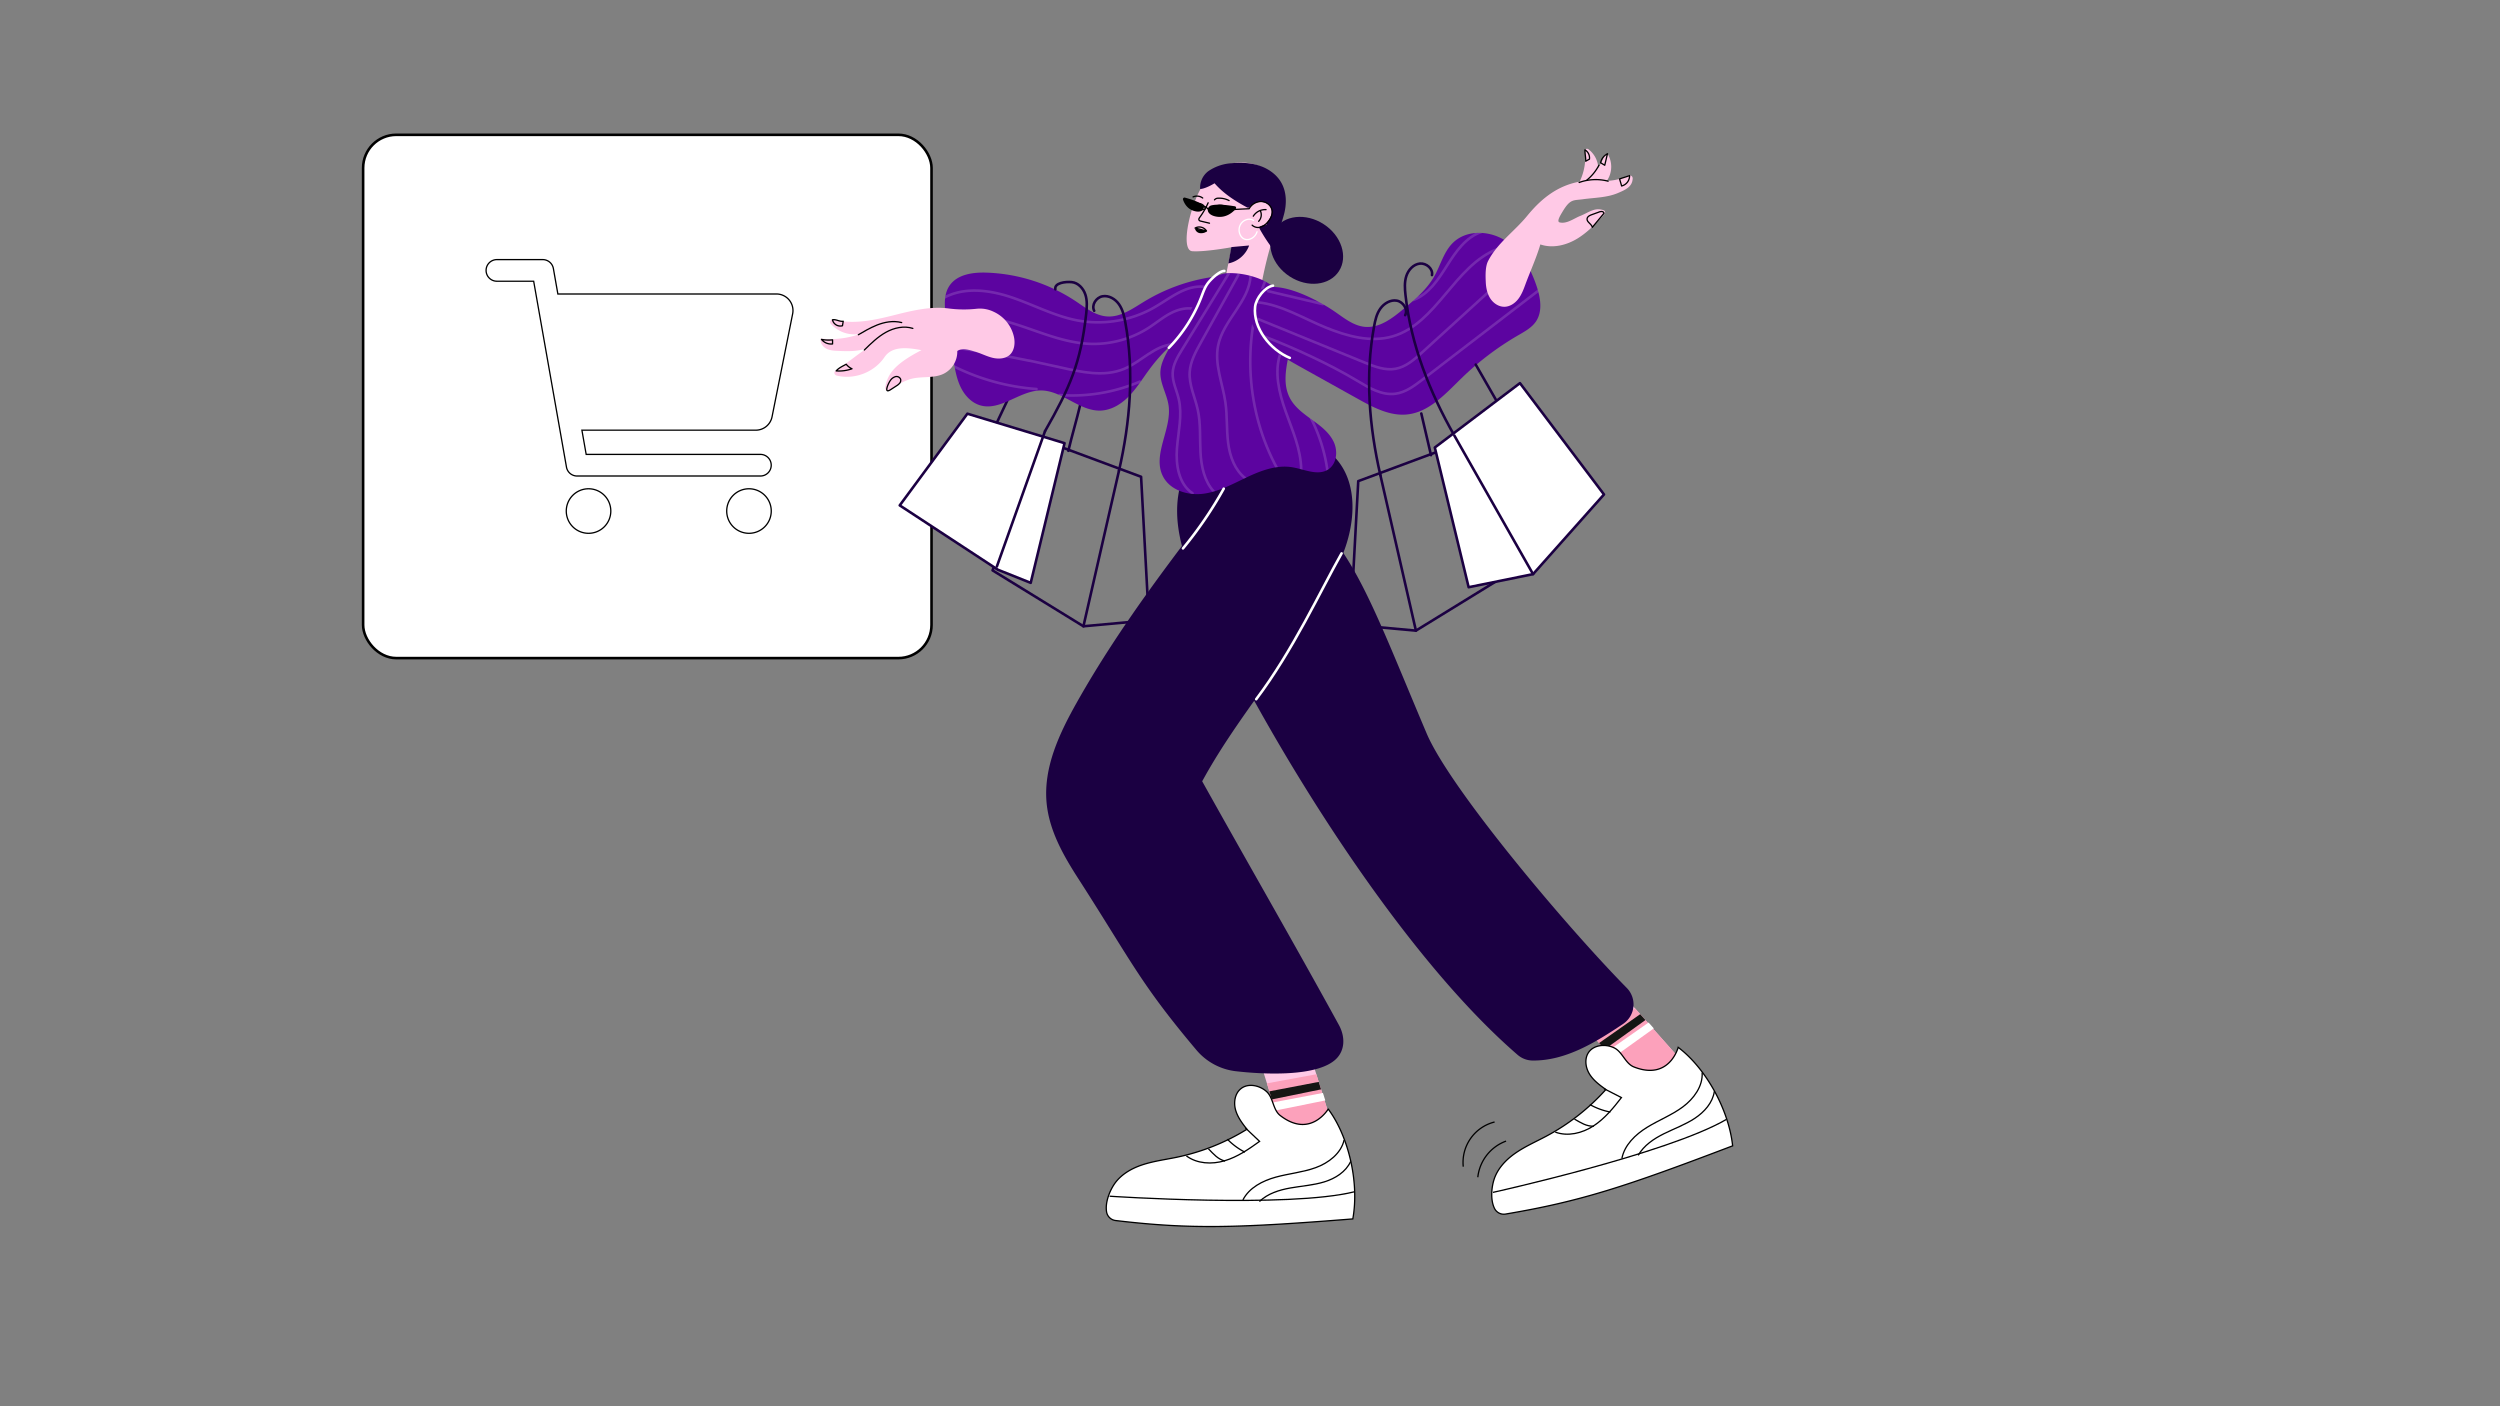 <svg id="Layer_1" data-name="Layer 1" xmlns="http://www.w3.org/2000/svg" xmlns:xlink="http://www.w3.org/1999/xlink" viewBox="0 0 1920 1080">
  <rect x="0" y="0" width="1920" height="1080" fill="#808080" stroke="none"/>
  <defs>
    <clipPath id="clip-path">
      <path d="M878.68,231.66c-8.88,5.4-18.07,12.07-28.43,11.37-8.93-.6-16.43-6.56-23.87-11.54a131.93,131.93,0,0,0-69-22.12c-10.3-.32-22.06,1.34-28,9.8-5.24,7.52-3.92,17.63-2.38,26.67l5.29,31c1.18,7,2.4,14.05,5.47,20.42s8.27,12.07,15.06,14.05c15.65,4.57,30.35-11.46,46.66-11.43s29.57,16.09,45.89,15.45c8.1-.32,15.53-4.86,21.26-10.61s10.06-12.69,14.8-19.26c9.53-13.21,21.23-25.38,36-32.14,6.25-2.85,12.92-4.68,19.17-7.53s12.24-7,15.53-13c2.81-5.17,3.76-15.38-1.47-19.63-5.07-4.12-16.14-1-21.88-.07A140.21,140.21,0,0,0,878.68,231.66Z" fill="#5c04a0"/>
    </clipPath>
    <clipPath id="clip-path-2">
      <path d="M927.57,218A122.48,122.48,0,0,0,917.49,233q-9.78,17.25-19.54,34.5c-3.23,5.71-6.55,11.7-6.77,18.25-.31,8.82,5,16.85,6.28,25.59,2.64,18.31-12.63,37.71-4.41,54.29,5.36,10.79,19.07,15.11,31,13.58s22.76-7.57,33.65-12.72,22.86-9.61,34.75-7.64c9.35,1.55,19.56,6.82,27.55,1.74,6.68-4.25,7.67-14.13,4.27-21.28s-10-12.15-16.41-16.77-13.12-9.39-16.94-16.32c-10.76-19.57,6.44-44.15,1-65.81-2.91-11.57-12.25-20.84-23.16-25.68a63.24,63.24,0,0,0-23.91-5,21.25,21.25,0,0,0-17.3,8.18Z" fill="#5c04a0"/>
    </clipPath>
    <clipPath id="clip-path-3">
      <path d="M960.06,233c-1.78,6.38,0,13.3,3.16,19.11,7.52,13.77,21.95,22.1,35.66,29.74l44.18,24.6c11.7,6.51,24.38,13.24,37.7,11.84,17-1.79,29.48-16,41.73-27.87A221.32,221.32,0,0,1,1166,257.48c5-2.91,10.42-5.81,13.66-10.66,5.24-7.84,3.41-18.34.39-27.27-4.61-13.65-12-27.06-24.13-34.86s-29.68-8.35-40,1.72c-7.2,7-9.61,17.49-14.63,26.2-5.68,9.87-14.61,17.37-23.36,24.66s-18.55,14.79-29.73,13.75c-8.88-.83-16.19-7-23.55-12C1011.53,230,967.7,205.71,960.06,233Z" fill="#5c04a0"/>
    </clipPath>
  </defs>
  <title>Vector 1</title>
  <rect x="278.88" y="103.54" width="436.53" height="401.88" rx="25.44" fill="#fff" stroke="#000" stroke-miterlimit="10" stroke-width="2"/>
  <g>
    <g>
      <circle cx="452.02" cy="392.48" r="17.1" fill="#fff"/>
      <path d="M452,375.88a16.6,16.6,0,1,1-16.6,16.6,16.62,16.62,0,0,1,16.6-16.6m0-1a17.6,17.6,0,1,0,17.6,17.6,17.6,17.6,0,0,0-17.6-17.6Z"/>
    </g>
    <g>
      <circle cx="575.22" cy="392.48" r="17.1" fill="#fff"/>
      <path d="M575.22,375.88a16.6,16.6,0,1,1-16.6,16.6,16.62,16.62,0,0,1,16.6-16.6m0-1a17.6,17.6,0,1,0,17.6,17.6,17.6,17.6,0,0,0-17.6-17.6Z"/>
    </g>
    <g>
      <path d="M443.22,365.58a8.3,8.3,0,0,1-8.18-6.86L409.86,216H381.62a8.3,8.3,0,0,1,0-16.6h35.2a8.29,8.29,0,0,1,8.18,6.86l3.44,19.54H596.25A12.7,12.7,0,0,1,608.71,241l-15.83,79.2a12.78,12.78,0,0,1-12.47,10.21H446.9l3.28,18.6H584a8.3,8.3,0,1,1,0,16.6Z" fill="#fff"/>
      <path d="M416.82,199.88a7.79,7.79,0,0,1,7.68,6.44l3.37,19.13.15.83H596.27a12.21,12.21,0,0,1,12,14.59l-15.84,79.2a12.27,12.27,0,0,1-12,9.81H446.31l.2,1.17,3.11,17.6.14.83H584a7.8,7.8,0,1,1,0,15.6H443.22a7.77,7.77,0,0,1-7.68-6.45L410.42,216.31l-.14-.83H381.62a7.8,7.8,0,0,1,0-15.6h35.2m0-1h-35.2a8.8,8.8,0,0,0,0,17.6h27.82L434.55,358.8a8.81,8.81,0,0,0,8.67,7.28H584a8.8,8.8,0,1,0,0-17.6H450.6l-3.1-17.6H580.41a13.25,13.25,0,0,0,13-10.61l15.84-79.2a13.22,13.22,0,0,0-12.94-15.79H428.86l-3.37-19.13a8.81,8.81,0,0,0-8.67-7.27Z"/>
    </g>
  </g>
  <path d="M1202.65,772c1.14,1.89,61.81,69.92,61.81,69.92l33.34-20.07-64-72.06-32.71,19.69" fill="#ffc9e6"/>
  <polygon points="1223.86 796.24 1255.61 774.3 1297.8 821.84 1263.45 841.66 1223.86 796.24" fill="#fca1bb"/>
  <polygon points="1228.07 801.08 1259.68 778.89 1263.69 783.4 1232.34 805.97 1228.07 801.08" fill="#151614"/>
  <polygon points="1233.88 807.87 1266.11 785.3 1270.12 789.82 1238.14 812.76 1233.88 807.87" fill="#fff"/>
  <g>
    <path d="M1254.84,819.41c-6.6-2.6-8.76-11.51-15.11-14.63s-15.48-2.55-19.62,3.37c-3.35,4.81-2.5,11.6.54,16.6s7.9,8.61,12.67,12a167.07,167.07,0,0,1-45.75,35.83c-8,4.26-16.36,7.9-23.79,13.07s-14,12.19-16.56,20.87c-1.93,6.58-2.47,15.42.58,21.61a8,8,0,0,0,8.49,4.27c57.51-9.72,91.51-20.84,174.38-52.4-3-27.88-20.62-59.63-41.82-75.64C1288.85,804.36,1282.16,830.19,1254.84,819.41Z" fill="#fff" stroke="#000" stroke-miterlimit="10"/>
    <path d="M1146.56,915.75S1281,886,1326,859.63" fill="#fff" stroke="#000" stroke-miterlimit="10"/>
    <path d="M1194.44,869.45c9.62,3.57,20.69.87,29.3-4.7s15.23-13.69,21.51-21.8l-13.33-6.82" fill="none" stroke="#000" stroke-miterlimit="10"/>
    <path d="M1209.18,859.48c5.11,2.85,9,5.58,14.89,5.47" fill="none" stroke="#000" stroke-miterlimit="10"/>
    <path d="M1221,848.29a52.77,52.77,0,0,0,15.8,5.79" fill="none" stroke="#000" stroke-miterlimit="10"/>
    <path d="M1245.61,889.72c2-10.36,10.33-18.36,19.3-23.9s19-9.41,27.45-15.68,15.55-15.9,14.89-26.43" fill="none" stroke="#000" stroke-miterlimit="10"/>
    <path d="M1258.13,887.31c4.35-7.64,12-12.77,19.93-16.69s16.25-6.92,23.58-11.77,13.74-12,15-20.73" fill="none" stroke="#000" stroke-miterlimit="10"/>
  </g>
  <path d="M1156.66,876.36a33.39,33.39,0,0,0-21.7,27.76" fill="none" stroke="#000" stroke-miterlimit="10"/>
  <path d="M1147.85,861.69A32,32,0,0,0,1123.78,896" fill="none" stroke="#000" stroke-miterlimit="10"/>
  <g>
    <path d="M963.59,801.2c.26,2.19,27.7,89.12,27.7,89.12l38.64-4.64-28.78-91.94-37.91,4.55" fill="#ffc9e6"/>
    <polygon points="972.99 832.02 1010.94 825.03 1029.93 885.68 990.48 889.68 972.99 832.02" fill="#fca1bb"/>
    <polygon points="974.85 838.16 1012.78 830.88 1014.58 836.64 976.73 844.37 974.85 838.16" fill="#151614"/>
    <polygon points="977.36 846.73 1016.01 839.37 1017.82 845.13 979.24 852.94 977.36 846.73" fill="#fff"/>
  </g>
  <g>
    <path d="M983.17,856.68c-5.6-4.35-5.17-13.5-10.39-18.29s-14.13-6.8-19.77-2.28c-4.57,3.67-5.67,10.43-4.15,16.09s5.16,10.47,8.79,15.08a167.38,167.38,0,0,1-54,21.51c-8.86,1.84-17.92,3-26.5,5.86S860.28,902.4,855.4,910c-3.7,5.77-6.71,14.1-5.52,20.9a8,8,0,0,0,7,6.48c57.92,6.85,93.68,5.74,182.08-1.25,5-27.59-3-63-18.87-84.35C1020,851.8,1006.36,874.7,983.17,856.68Z" fill="#fff" stroke="#000" stroke-miterlimit="10"/>
    <path d="M852.17,918.69s137.36,9.22,188-3.4" fill="#fff" stroke="#000" stroke-miterlimit="10"/>
    <path d="M911.14,887.72c8.22,6.13,19.61,6.65,29.44,3.73s18.46-8.86,26.77-14.88l-10.87-10.29" fill="none" stroke="#000" stroke-miterlimit="10"/>
    <path d="M928.09,882.3c4.1,4.17,7.1,7.89,12.75,9.43" fill="none" stroke="#000" stroke-miterlimit="10"/>
    <path d="M942.6,874.89a52.26,52.26,0,0,0,13.53,10" fill="none" stroke="#000" stroke-miterlimit="10"/>
    <path d="M954.55,921.56c4.79-9.39,15.07-14.71,25.24-17.51s20.85-3.7,30.75-7.33,19.39-10.88,21.72-21.17" fill="none" stroke="#000" stroke-miterlimit="10"/>
    <path d="M967.24,922.77c6.32-6.11,15.15-8.87,23.81-10.41s17.54-2.08,26-4.67,16.56-7.69,20.25-15.67" fill="none" stroke="#000" stroke-miterlimit="10"/>
  </g>
  <line x1="765.59" y1="324.59" x2="784.26" y2="285.03" fill="#fff" stroke="#1b0042" stroke-linecap="round" stroke-linejoin="round" stroke-width="2"/>
  <path d="M829.61,310.86c-2.48,10.67-6.64,24.69-9.12,35.36" fill="none" stroke="#1b0042" stroke-linecap="round" stroke-linejoin="round" stroke-width="2"/>
  <path d="M1091.56,317.57l7.45,32" fill="none" stroke="#1b0042" stroke-linecap="round" stroke-linejoin="round" stroke-width="2"/>
  <polygon points="1043.14 369.51 1119.99 340.96 1157.2 441.4 1087.42 484.33 1037.17 479.74 1043.14 369.51" fill="none" stroke="#1b0042" stroke-linecap="round" stroke-linejoin="round" stroke-width="2"/>
  <line x1="1060.14" y1="364.98" x2="1087.42" y2="484.33" fill="none" stroke="#1b0042" stroke-linecap="round" stroke-linejoin="round" stroke-width="2"/>
  <path d="M907.61,369c-10.47,32.21,3.94,66.73,18.5,97.31,50.92,107,148.31,265.09,239.41,343.81a17.92,17.92,0,0,0,11.53,4.37c25.26.25,48.15-13.8,69.51-28.14a18,18,0,0,0,2.79-27.62c-46.48-47.27-135.73-153.09-153.72-195.54-44-103.79-58.23-149.89-108.47-183.71-13.33-9-25.17-13-39.46-20.36S912.58,353.69,907.61,369Z" fill="#1b0042"/>
  <path d="M946.67,368.76C904,423.69,861.11,478.87,827,539.47c-13.42,23.81-25.8,50.06-23.2,77.27,2,21,12.71,40,24.1,57.68,41.32,64.22,47.49,80.41,90.78,131.8a46.56,46.56,0,0,0,30,16.43c20.82,2.45,63.16,4.75,77.53-9.45,7-6.94,6.82-17.33,2.07-26-33.58-61.29-69.69-123.85-105-187.17,32.85-60.2,79.3-105.34,107.43-173,10.25-24.66,12.82-56-5.34-75.57a46.33,46.33,0,0,0-44.45-13.15C965.16,342.27,956.62,356,946.67,368.76Z" fill="#1b0042"/>
  <g>
    <path d="M878.68,231.66c-8.88,5.4-18.07,12.07-28.43,11.37-8.93-.6-16.43-6.56-23.87-11.54a131.93,131.93,0,0,0-69-22.12c-10.3-.32-22.06,1.34-28,9.8-5.24,7.52-3.92,17.63-2.38,26.67l5.29,31c1.18,7,2.4,14.05,5.47,20.42s8.27,12.07,15.06,14.05c15.65,4.57,30.35-11.46,46.66-11.43s29.57,16.09,45.89,15.45c8.1-.32,15.53-4.86,21.26-10.61s10.06-12.69,14.8-19.26c9.53-13.21,21.23-25.38,36-32.14,6.25-2.85,12.92-4.68,19.17-7.53s12.24-7,15.53-13c2.81-5.17,3.76-15.38-1.47-19.63-5.07-4.12-16.14-1-21.88-.07A140.21,140.21,0,0,0,878.68,231.66Z" fill="#5c04a0"/>
    <g clip-path="url(#clip-path)">
      <path d="M723.82,229.35c15.55-9.17,35.36-6.88,52.49-1.17s33.32,14.52,51.06,17.9A87.08,87.08,0,0,0,883,238c14.83-7.65,26.79-20,43.3-17.59" fill="none" stroke="#fff" stroke-linecap="round" stroke-linejoin="round" stroke-width="2" opacity="0.15"/>
      <path d="M727.08,245.87c17.7-6.11,37.23-2,55,3.79s35.38,13.43,54.07,14.38A78.32,78.32,0,0,0,882,251.86c5.75-3.69,11-8.14,17.09-11.3s13.27-4.92,19.75-2.77" fill="none" stroke="#fff" stroke-linecap="round" stroke-linejoin="round" stroke-width="2" opacity="0.15"/>
      <path d="M734.65,267.08q40,6.07,79.43,15c16.28,3.68,33.8,7.63,49.22,1.23,13.09-5.44,23.46-18,37.6-18.93l-3,2.88" fill="none" stroke="#fff" stroke-linecap="round" stroke-linejoin="round" stroke-width="2" opacity="0.15"/>
      <path d="M732.59,281.4A170.1,170.1,0,0,0,796,298.77" fill="none" stroke="#fff" stroke-linecap="round" stroke-linejoin="round" stroke-width="2" opacity="0.15"/>
      <path d="M813.78,303.39a132.61,132.61,0,0,0,61.64-10.3" fill="none" stroke="#fff" stroke-linecap="round" stroke-linejoin="round" stroke-width="2" opacity="0.15"/>
    </g>
  </g>
  <path d="M750.23,237.11a90.06,90.06,0,0,1-22.07-.26c-13.2-1.68-27.27,1.59-40.45,4.92-15.55,3.94-32.32,7.8-47.48,3.59a2.11,2.11,0,0,0-2.13,3.43,24.49,24.49,0,0,0,22.5,7.62A66.78,66.78,0,0,1,630.35,260c-.74,3.1,1.45,6.29,4.27,7.76s6.12,1.63,9.3,1.75c7.61.3,15.51.55,22.53-2.42-8,5.11-16,12-24,17.11-.92.59-2,1.33-1.56,2.67a2.38,2.38,0,0,0,1.72,1.57c13.55,3.4,28.86-2.56,36.66-14.12,6-8.89,17.88-7.34,28.42-5.41-6.78,3.5-15.19,8.37-20.47,13.88a26.16,26.16,0,0,0-7.36,14.77,2.49,2.49,0,0,0,4.12,2.14,42.22,42.22,0,0,1,13.86-8.11c8.56-3.11,18.57-.58,26.79-4.49a19,19,0,0,0,10.57-17.52c3.88-2.7,9.23-.84,13.77.5s8.77,3.62,13.37,4.72,10,.78,13.38-2.49,4-8.81,3-13.53a27.77,27.77,0,0,0-15.58-19.34A24.12,24.12,0,0,0,750.23,237.11Z" fill="#ffc9e6"/>
  <path d="M663.8,268.81c5.11-5,10.3-10.12,16.56-13.6s13.86-5.19,20.69-3" fill="none" stroke="#000" stroke-linecap="round" stroke-linejoin="round"/>
  <path d="M659.23,257.08c7.17-4,19.84-12.7,33.25-9.35" fill="none" stroke="#000" stroke-linecap="round" stroke-linejoin="round"/>
  <path d="M649.89,279.73a11.52,11.52,0,0,0,4.45,3.49,29.65,29.65,0,0,1-12.16,1.63C644.19,282.55,647.21,281.2,649.89,279.73Z" fill="none" stroke="#000" stroke-linecap="round" stroke-linejoin="round"/>
  <path d="M639.41,261l0,3.14a9.37,9.37,0,0,1-8.5-3.49A27.53,27.53,0,0,0,639.41,261Z" fill="none" stroke="#000" stroke-linecap="round" stroke-linejoin="round"/>
  <path d="M683.81,292.19a7.19,7.19,0,0,1,3.88-2.92,3.41,3.41,0,0,1,4,2,3.5,3.5,0,0,1-.79,3.08,10.07,10.07,0,0,1-2.55,2.07l-4.28,2.78C678.28,303,682.3,294.18,683.81,292.19Z" fill="none" stroke="#000" stroke-linecap="round" stroke-linejoin="round"/>
  <path d="M639.33,245.62a6.18,6.18,0,0,0,7.69,4.55l.57-3.45C644.83,247.17,642,245,639.33,245.62Z" fill="none" stroke="#000" stroke-linecap="round" stroke-linejoin="round"/>
  <path d="M950.41,124.92s-14.41.36-25.53,15.66c-10.55,14.53-19,51.67-9.21,52.36s30.23-3.08,30.23-3.08l-5,24.67,28,3.42s5.65-31.74,14.33-48.75c.19-.35.36-.71.52-1.06,7.54-16.12-1-35.1-17.81-41A35.69,35.69,0,0,0,950.41,124.92Z" fill="#ffc9e6"/>
  <path d="M932.79,140.76c6.81,7.86,15.65,13.45,23.79,17.91,1.18.65,2.25,1.39,3.12.35,1.93-2.3,5.75-4.05,8.33-3.92,3.3.16,6.67,1.41,8,4.44,1.64,3.81-.32,8.14-2.89,11.34-.55.69-.18,1.62-1,2.05l-1.07-.37c-2.22,1.25-4.79.88-3.66,3.17a124.9,124.9,0,0,0,8.69,13.57A102.58,102.58,0,0,0,986,165.05c2.28-8.22,2.24-17.45-2-24.85-3.78-6.6-10.56-11.13-17.85-13.3s-15.06-2.19-22.62-1.33A35.47,35.47,0,0,0,928,131.45a15.79,15.79,0,0,0-6.28,13.72S925.18,145.31,932.79,140.76Z" fill="#1b0042"/>
  <path d="M945.69,189.76l13.65-1.23a21.47,21.47,0,0,1-16,13.79Z" fill="#1b0042"/>
  <path d="M942.8,159.07a13.62,13.62,0,0,0-5.66-1.46,6.47,6.47,0,0,0-4.76,2,1.09,1.09,0,0,0,.4,1.71,13,13,0,0,0,8.92,1,3.69,3.69,0,0,0,1.61-.82A1.51,1.51,0,0,0,942.8,159.07Z" fill="none" stroke="#000" stroke-linecap="round" stroke-linejoin="round"/>
  <path d="M927.85,155.77a58.55,58.55,0,0,1-6.42,11.13c-.43.59-.9,1.32-.63,2s1,.87,1.67,1l6.39,1.51" fill="none" stroke="#000" stroke-linecap="round" stroke-linejoin="round"/>
  <path d="M935.86,159.54a1.61,1.61,0,0,1-3,1.13A1.61,1.61,0,1,1,935.86,159.54Z"/>
  <g>
    <path d="M917.6,156.13a11.36,11.36,0,0,1,4.72.48,5.51,5.51,0,0,1,3.24,3,.9.9,0,0,1-.79,1.21,11,11,0,0,1-7.43-1.8,4,4,0,0,1-.83-.75A1.39,1.39,0,0,1,917.6,156.13Z" fill="none" stroke="#000" stroke-linecap="round" stroke-linejoin="round"/>
    <path d="M919.26,157.45a1.44,1.44,0,0,1-2.81.6A1.44,1.44,0,1,1,919.26,157.45Z"/>
  </g>
  <path d="M932.74,153.48a3.6,3.6,0,0,1,2.94-1.25,15.89,15.89,0,0,1,8.23,1.81" fill="none" stroke="#000" stroke-linecap="round" stroke-linejoin="round"/>
  <path d="M916.3,151.22a7.36,7.36,0,0,1,7.36.86" fill="none" stroke="#000" stroke-linecap="round" stroke-linejoin="round"/>
  <path d="M926.59,177.35a6.63,6.63,0,0,0-8.78-2.19C920.57,175.7,923.83,176.8,926.59,177.35Z" fill="none" stroke="#000" stroke-linecap="round" stroke-linejoin="round"/>
  <path d="M917.72,175.47a4.56,4.56,0,0,0,3.54,3.55c1.75.33,4.73-.14,5.67-1.65"/>
  <path d="M962.69,169.27c-3.27-2.18-8.35-.38-10.28,3.64s-.25,9.34,3.37,10.76,8.4-1.39,9.64-5.67" fill="none" stroke="#fff" stroke-linecap="round" stroke-linejoin="round"/>
  <path d="M962.54,166a10.76,10.76,0,0,1,9.76-5" fill="none" stroke="#000" stroke-linecap="round" stroke-linejoin="round"/>
  <path d="M967.89,161.76a7.24,7.24,0,0,1-1.23,8.19" fill="none" stroke="#000" stroke-linecap="round" stroke-linejoin="round"/>
  <ellipse cx="1003.58" cy="192.27" rx="23.95" ry="29.47" transform="translate(297.26 930.69) rotate(-57.12)" fill="#1b0042"/>
  <path d="M930.47,157.7c3.68-.83,9-.71,17.86.72a1.23,1.23,0,0,1,.74,2c-2.28,2.61-7.46,7.22-14.84,5.95-5.4-.93-6.79-3.7-6.66-5.44A3.68,3.68,0,0,1,930.47,157.7Z"/>
  <path d="M923.2,157.1c-2.41-1.8-6.28-3.44-13.15-5.33a1.23,1.23,0,0,0-1.5,1.57c.92,2.74,3.27,7.33,8.88,8.79,4.33,1.13,6.32-.41,6.83-1.72A2.87,2.87,0,0,0,923.2,157.1Z"/>
  <path d="M945.16,161.22c.12-.34,14.17-.9,14.17-.9a10.73,10.73,0,0,1,9.95-5.57c4,.37,7.64,3.81,7.79,7.83.09,2.71-1.27,5.28-3,7.4a12.52,12.52,0,0,1-5.68,4.35,6.59,6.59,0,0,1-6.74-1.4" fill="none" stroke="#000" stroke-linecap="round" stroke-linejoin="round"/>
  <path d="M923.71,159.36s1.08-2.17,4,1.1" fill="none" stroke="#000" stroke-linecap="round" stroke-linejoin="round"/>
  <g>
    <path d="M927.57,218A122.48,122.48,0,0,0,917.49,233q-9.78,17.25-19.54,34.5c-3.23,5.71-6.55,11.7-6.77,18.25-.31,8.82,5,16.85,6.28,25.59,2.64,18.31-12.63,37.71-4.41,54.29,5.36,10.79,19.07,15.11,31,13.58s22.76-7.57,33.65-12.72,22.86-9.61,34.75-7.64c9.35,1.55,19.56,6.82,27.55,1.74,6.68-4.25,7.67-14.13,4.27-21.28s-10-12.15-16.41-16.77-13.12-9.39-16.94-16.32c-10.76-19.57,6.44-44.15,1-65.81-2.91-11.57-12.25-20.84-23.16-25.68a63.24,63.24,0,0,0-23.91-5,21.25,21.25,0,0,0-17.3,8.18Z" fill="#5c04a0"/>
    <g clip-path="url(#clip-path-2)">
      <path d="M944.6,208.59l-36.79,59.88c-3.41,5.55-6.92,11.41-7.19,17.92-.29,6.89,3.09,13.34,4.66,20.05,2.9,12.39-.42,25.27-1.39,38s1.4,27.24,11.93,34.38" fill="none" stroke="#fff" stroke-linecap="round" stroke-linejoin="round" stroke-width="2" opacity="0.15"/>
      <path d="M932.05,377.31c-7.24-8-9.51-19.35-10.08-30.15s.25-21.75-2.05-32.32c-2.12-9.78-6.89-19.23-6.23-29.21.54-8,4.53-15.32,8.42-22.34l28.95-52.1" fill="none" stroke="#fff" stroke-linecap="round" stroke-linejoin="round" stroke-width="2" opacity="0.15"/>
      <path d="M960.42,211.77c-.91,19.9-21,34.09-24.91,53.61-2.94,14.54,3.54,29.14,5.63,43.83,1.45,10.26.76,20.72,2.08,31s5.07,20.9,13.32,27.18" fill="none" stroke="#fff" stroke-linecap="round" stroke-linejoin="round" stroke-width="2" opacity="0.15"/>
      <path d="M971.45,216.24c-17.79,46.07-14.3,99.87,9.27,143.26" fill="none" stroke="#fff" stroke-linecap="round" stroke-linejoin="round" stroke-width="2" opacity="0.15"/>
      <path d="M999.32,360.51c-.21-15.39-6.72-29.87-11.89-44.37s-9.06-30.55-4-45.1" fill="none" stroke="#fff" stroke-linecap="round" stroke-linejoin="round" stroke-width="2" opacity="0.15"/>
      <path d="M1006.92,321.34a128.06,128.06,0,0,1,12.58,40.27" fill="none" stroke="#fff" stroke-linecap="round" stroke-linejoin="round" stroke-width="2" opacity="0.15"/>
    </g>
  </g>
  <g>
    <path d="M960.06,233c-1.78,6.38,0,13.3,3.16,19.11,7.52,13.77,21.95,22.1,35.66,29.74l44.18,24.6c11.7,6.51,24.38,13.24,37.7,11.84,17-1.79,29.48-16,41.73-27.87A221.32,221.32,0,0,1,1166,257.48c5-2.91,10.42-5.81,13.66-10.66,5.24-7.84,3.41-18.34.39-27.27-4.61-13.65-12-27.06-24.13-34.86s-29.68-8.35-40,1.72c-7.2,7-9.61,17.49-14.63,26.2-5.68,9.87-14.61,17.37-23.36,24.66s-18.55,14.79-29.73,13.75c-8.88-.83-16.19-7-23.55-12C1011.53,230,967.7,205.71,960.06,233Z" fill="#5c04a0"/>
    <g clip-path="url(#clip-path-3)">
      <path d="M970.86,258.35c22.95,8.82,50.17,21.3,71.26,33.94,9.11,5.47,19,11.51,29.55,10.11,7.78-1,14.39-6,20.62-10.74l35.18-27,55-42.21" fill="none" stroke="#fff" stroke-linecap="round" stroke-linejoin="round" stroke-width="2" opacity="0.15"/>
      <path d="M965.78,244.86c26.36,10.66,56.07,23,82.43,33.66,7.53,3.05,15.56,6.15,23.55,4.72s14.41-7.12,20.4-12.57l70.77-64.43" fill="none" stroke="#fff" stroke-linecap="round" stroke-linejoin="round" stroke-width="2" opacity="0.15"/>
      <path d="M966.38,232.24c17.56,1.78,35.34,12.62,51.69,19.27s34.54,11.75,51.49,6.82c33.92-9.86,47.34-54.12,80.24-67" fill="none" stroke="#fff" stroke-linecap="round" stroke-linejoin="round" stroke-width="2" opacity="0.15"/>
      <path d="M973.93,223.63l42,9.94" fill="none" stroke="#fff" stroke-linecap="round" stroke-linejoin="round" stroke-width="2" opacity="0.15"/>
      <path d="M1085.45,230.4c11.79-4.41,19.2-15.83,25.92-26.48s14.49-21.94,26.47-25.79" fill="none" stroke="#fff" stroke-linecap="round" stroke-linejoin="round" stroke-width="2" opacity="0.15"/>
    </g>
  </g>
  <path d="M940.3,208.09c-3.82-.06-10.66,6.63-12.88,9.73s-3.45,6.8-4.82,10.37a115.13,115.13,0,0,1-24.92,38.92" fill="none" stroke="#fff" stroke-linecap="round" stroke-linejoin="round" stroke-width="2"/>
  <path d="M1142.88,200.41c7.11-13.78,20.17-22.64,30-34.64s20.9-21.31,35.88-25.3,25.44,2,41.83-5.57a2.32,2.32,0,0,1,3.31,2.13c-.24,6.4-5.4,8.69-11.43,11.25-8.37,3.56-18,3.49-27,4.76-7.29,1-9.55-.45-15.67,9.91-1.35,2.28-4.52,7.22-2,7.85,5.53,1.36,11-3.09,15.92-5,3.34-1.3,6.39-3.33,9.82-4.42a11.86,11.86,0,0,1,8.1.1,1.86,1.86,0,0,1,.67,2.93c-6.21,6.94-12.94,13.93-20.82,18.77-8.47,5.2-19.11,7.8-28.5,4.54-3.07,10.52-7.79,20.64-11.56,30.93-1.42,3.88-2.93,7.81-5.48,11.07s-6.33,5.8-10.46,5.88c-4.46.1-8.63-2.73-11-6.48s-3.27-8.31-3.43-12.77C1140.84,211.48,1140.65,204.71,1142.88,200.41Z" fill="#ffc9e6"/>
  <path d="M1206,145.87a42.9,42.9,0,0,0,25.69-25.35c.45-1.21,1.4-2.74,2.61-2.27a2.24,2.24,0,0,1,1.06,1.2,19.14,19.14,0,0,1-11.71,27" fill="#ffc9e6"/>
  <path d="M1204.77,151.23a43,43,0,0,0,12.59-33.83c-.11-1.29.11-3.08,1.4-3.16a2.24,2.24,0,0,1,1.47.64,19.15,19.15,0,0,1,.77,29.39" fill="#ffc9e6"/>
  <path d="M1212.8,140.14a37.9,37.9,0,0,1,22.21-1" fill="none" stroke="#000" stroke-linecap="round" stroke-linejoin="round"/>
  <path d="M1218.71,138.31a36.2,36.2,0,0,0,9.25-11.37" fill="none" stroke="#000" stroke-linecap="round" stroke-linejoin="round"/>
  <path d="M1243.83,137.44l1.59,5.4a8.06,8.06,0,0,0,6.09-8C1248.88,135.88,1246.46,136.45,1243.83,137.44Z" fill="none" stroke="#000" stroke-linecap="round" stroke-linejoin="round"/>
  <path d="M1229.26,125l3.17,1.91c.75-3.07,1.36-5.78,2.11-8.85A10.2,10.2,0,0,0,1229.26,125Z" fill="none" stroke="#000" stroke-linecap="round" stroke-linejoin="round"/>
  <path d="M1217.84,123.8l2.85-1.59a7.15,7.15,0,0,0-3.45-7.12C1217.16,118.16,1217.92,120.73,1217.84,123.8Z" fill="none" stroke="#000" stroke-linecap="round" stroke-linejoin="round"/>
  <path d="M1231.89,163.77a1.85,1.85,0,0,0-1.73-1.33,5.36,5.36,0,0,0-2.28.47l-5.31,1.93c-1.58.57-3.41,1.43-3.66,3.09-.4,2.64,3.42,4,4,6.67C1225.7,171.18,1229.06,167.19,1231.89,163.77Z" fill="none" stroke="#000" stroke-linecap="round" stroke-linejoin="round"/>
  <path d="M977.66,219.4c-6.3,1-13,9.77-13.74,16.11-1.8,16.25,11.54,33.11,26.65,39.35" fill="none" stroke="#fff" stroke-linecap="round" stroke-linejoin="round" stroke-width="2"/>
  <path d="M908.55,421.16a303.69,303.69,0,0,0,31.28-45.86" fill="none" stroke="#fff" stroke-linecap="round" stroke-linejoin="round" stroke-width="2"/>
  <path d="M964.77,537c28.2-37.36,49.57-83.7,65.57-112" fill="none" stroke="#fff" stroke-linecap="round" stroke-linejoin="round" stroke-width="2"/>
  <path d="M1099.76,211.27c.92-4.88-4.35-9.37-9.29-8.84s-8.83,4.79-10.39,9.51-1.19,9.82-.65,14.75c4.19,38.08,18.53,74.5,37.49,107.79" fill="none" stroke="#1b0042" stroke-linecap="round" stroke-linejoin="round" stroke-width="2"/>
  <path d="M1133.36,280l16.34,28.5" fill="none" stroke="#1b0042" stroke-linecap="round" stroke-linejoin="round" stroke-width="2"/>
  <polygon points="1101.94 343.7 1167.32 294.25 1231.86 379.75 1177.38 440.94 1127.92 450.99 1101.94 343.7" fill="#fff" stroke="#1b0042" stroke-linecap="round" stroke-linejoin="round" stroke-width="2"/>
  <line x1="1116.92" y1="334.48" x2="1177.38" y2="440.93" fill="none" stroke="#1b0042" stroke-linecap="round" stroke-linejoin="round" stroke-width="2"/>
  <path d="M1079.16,242.05c2.28-4.41-1.48-10.23-6.35-11.14S1063,233,1060.12,237s-4,9.06-4.87,13.94c-6.94,37.67-3.69,76.68,4.89,114" fill="none" stroke="#1b0042" stroke-linecap="round" stroke-linejoin="round" stroke-width="2"/>
  <polygon points="876.35 366.16 799.51 337.6 762.29 438.05 832.07 480.98 882.33 476.39 876.35 366.16" fill="none" stroke="#1b0042" stroke-linecap="round" stroke-linejoin="round" stroke-width="2"/>
  <line x1="859.35" y1="361.63" x2="832.07" y2="480.98" fill="none" stroke="#1b0042" stroke-linecap="round" stroke-linejoin="round" stroke-width="2"/>
  <path d="M810.51,222.17c-.91-4.88,7.71-6,12.65-5.49s8.83,4.79,10.39,9.51,1.19,9.82.65,14.75c-4.19,38.08-12.66,56.9-31.62,90.18" fill="none" stroke="#1b0042" stroke-linecap="round" stroke-linejoin="round" stroke-width="2"/>
  <polygon points="817.56 340.35 742.96 317.72 690.99 388.13 766.43 437.58 791.58 447.64 817.56 340.35" fill="#fff" stroke="#1b0042" stroke-linecap="round" stroke-linejoin="round" stroke-width="2"/>
  <line x1="802.58" y1="331.12" x2="765.59" y2="435.07" fill="none" stroke="#1b0042" stroke-linecap="round" stroke-linejoin="round" stroke-width="2"/>
  <path d="M840.34,238.7c-2.28-4.41,1.47-10.23,6.35-11.14s9.84,2.05,12.69,6.12,4,9.06,4.87,13.94c6.94,37.67,3.68,76.68-4.9,114" fill="none" stroke="#1b0042" stroke-linecap="round" stroke-linejoin="round" stroke-width="2"/>
</svg>
